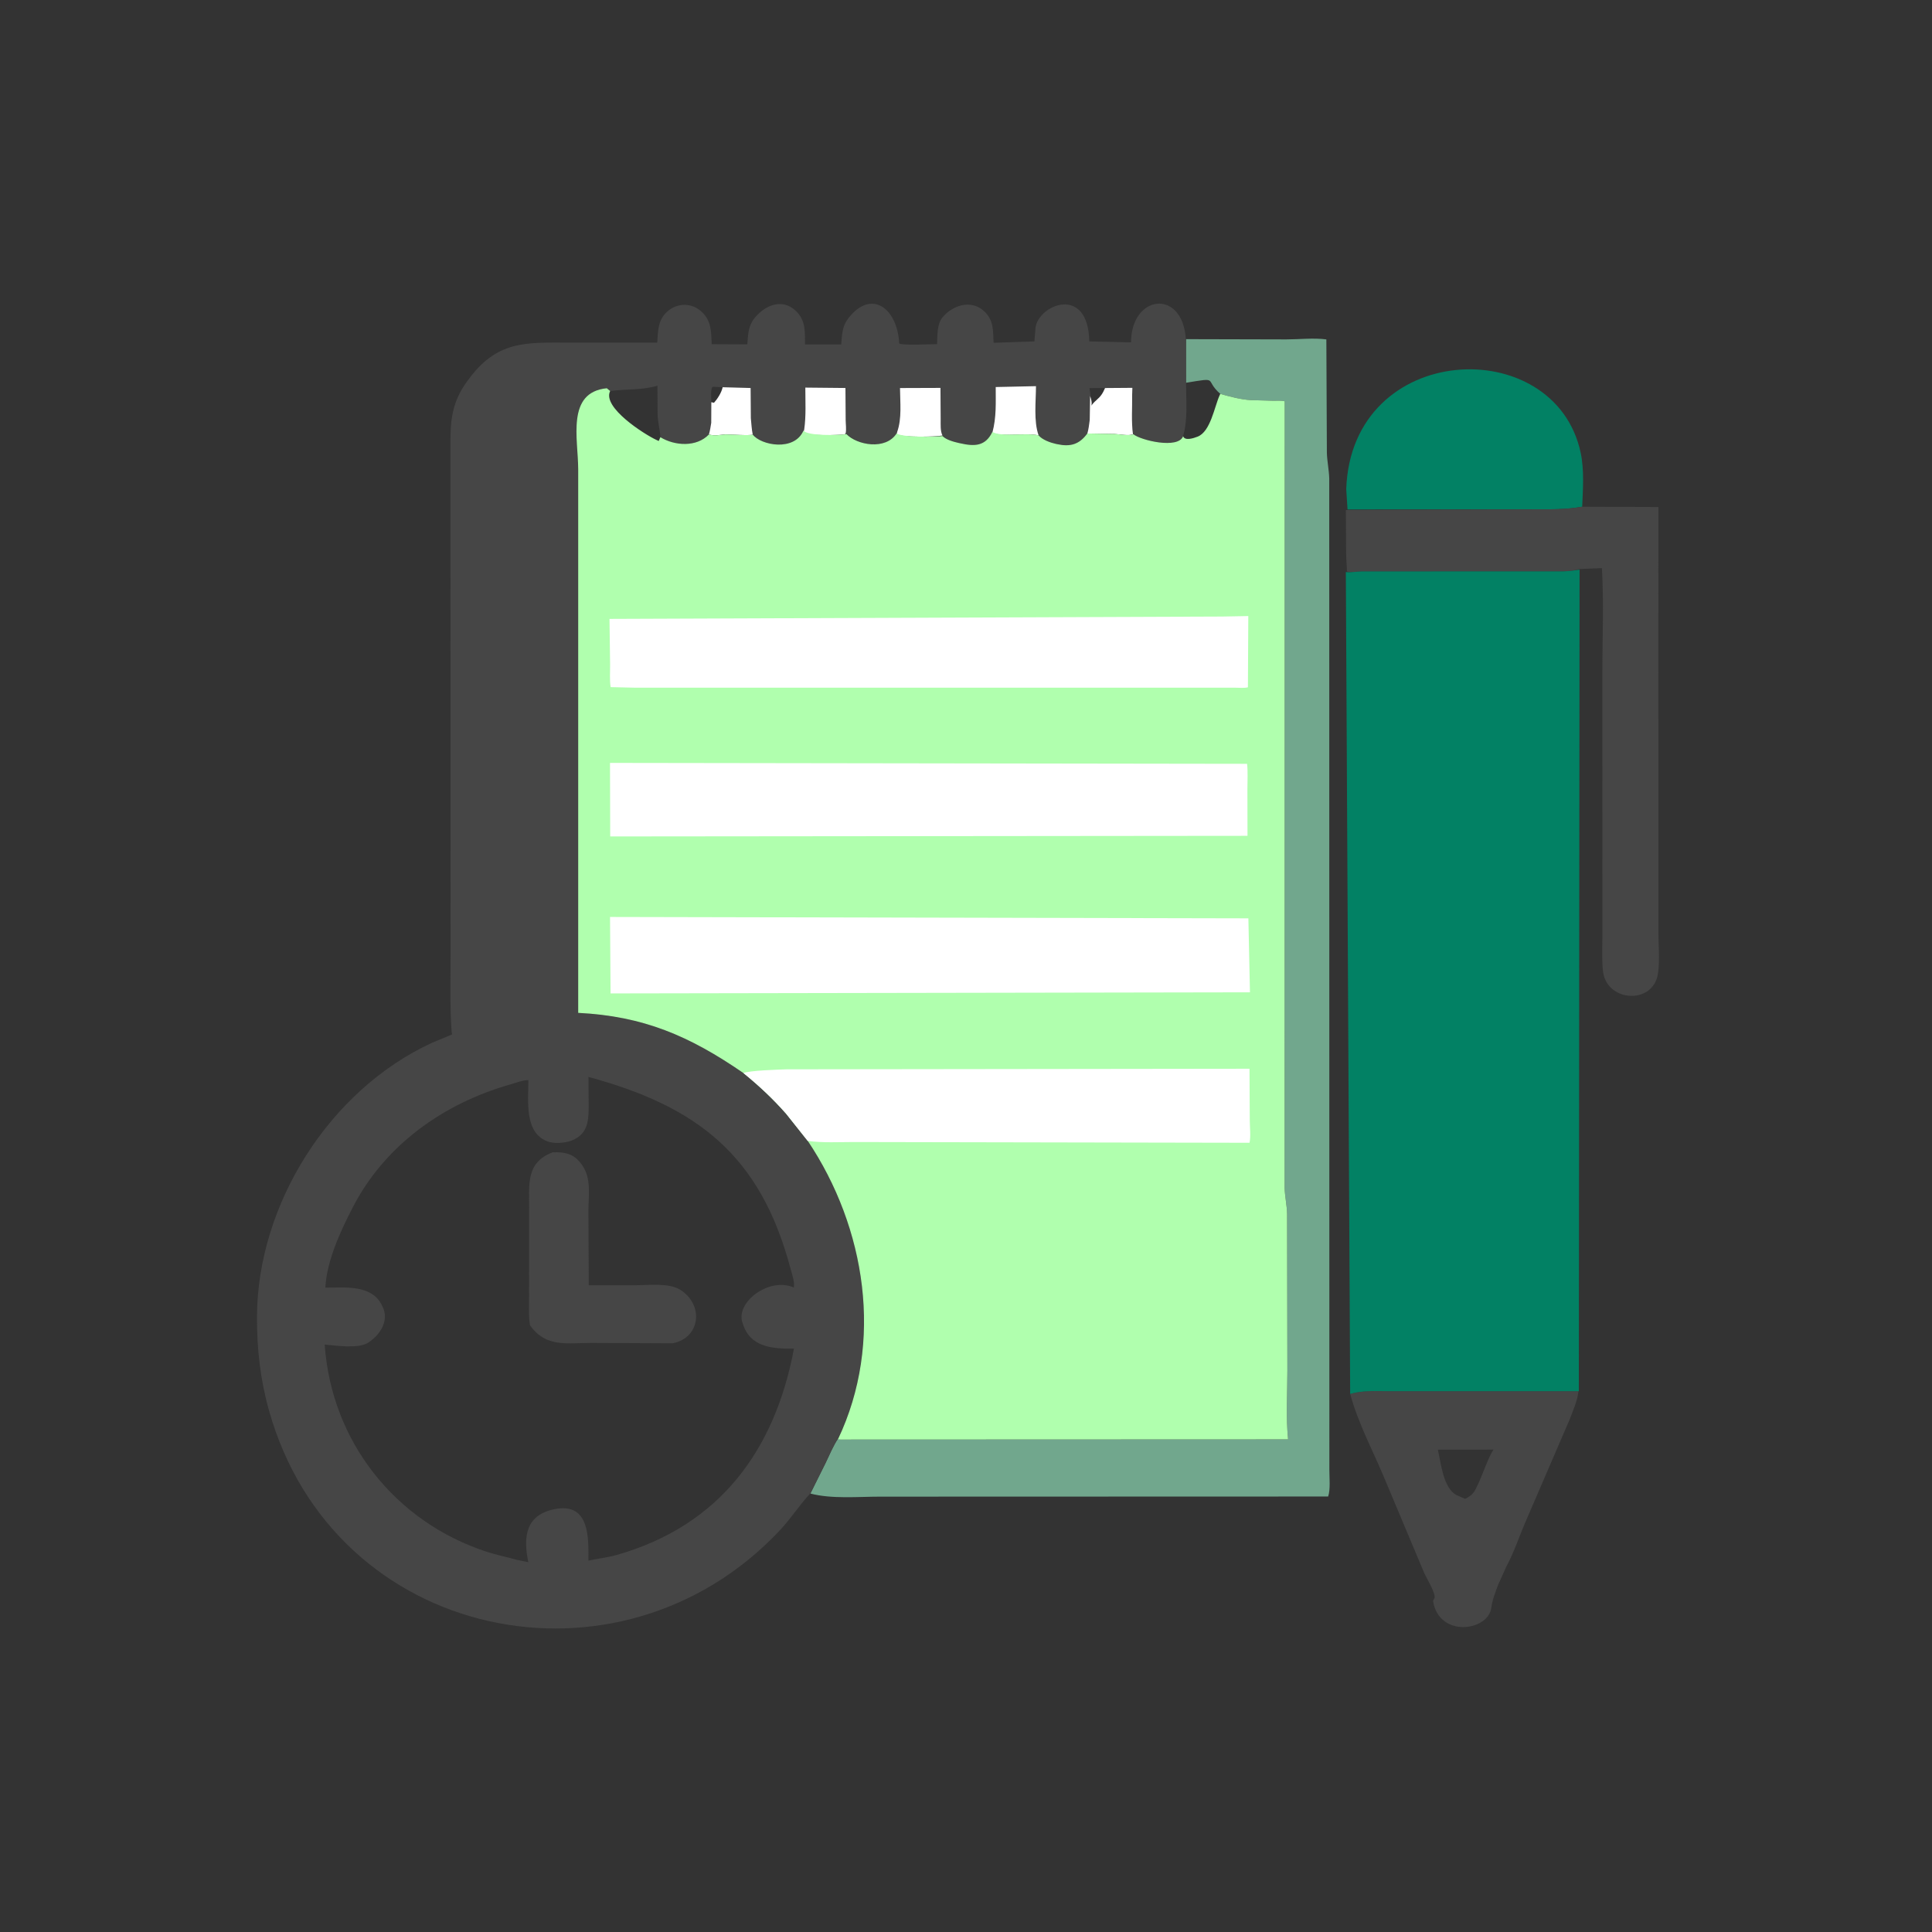 <?xml version="1.0" encoding="utf-8" ?>
<svg xmlns="http://www.w3.org/2000/svg" xmlns:xlink="http://www.w3.org/1999/xlink" width="280" height="280">
	<rect width="100%" height="100%" fill="#333333" stroke="none"/>
	<path fill="#028164" transform="scale(0.438 0.438)" d="M445.879 168.574L445.447 161.86C447.125 112.764 514.532 109.833 523.027 149.845C524.231 155.519 523.771 161.901 523.523 167.674C518.016 168.638 512.643 168.544 507.113 168.552L445.879 168.574Z"/>
	<path fill="#464646" transform="scale(0.438 0.438)" d="M446.748 461.23C450.984 459.964 455.533 460.334 459.908 460.33L522.293 460.33C521.928 463.622 520.48 466.715 519.325 469.798L504.958 503.109C502.778 508.116 500.959 513.716 498.361 518.487L495.761 524.275C494.779 526.856 493.818 529.296 493.437 532.053C492.376 539.739 476.062 542.014 474.169 529.688L474.688 528.706C474.968 527.006 472.152 522.397 471.305 520.61L457.609 488.014C453.771 479.005 449.356 470.746 446.748 461.23ZM475.76 479.692C476.827 484.191 477.513 492.241 481.875 494.679L484.81 495.946C487.414 494.594 487.758 493.87 489.053 491.101C490.488 488.138 492.558 481.969 494.17 479.662L475.76 479.692Z"/>
	<path fill="#464646" transform="scale(0.438 0.438)" d="M523.481 167.674L548.731 167.762L548.735 308.039C548.731 312.482 549.242 317.697 548.609 322.073C547.08 332.658 531.41 331.6 530.376 321.183C529.997 317.363 530.209 313.341 530.205 309.497L530.188 222.694C530.191 211.206 530.71 199.445 530.048 187.985L522.653 188.275C520.934 188.759 519.165 188.995 517.425 189.045L450.611 189.071C449.195 189.083 446.986 189.459 445.692 189.107C445.671 187.319 445.411 184.851 445.413 182.819L445.324 168.766L507.113 168.552C512.643 168.544 518.016 168.638 523.481 167.674Z"/>
	<path fill="#71A78D" transform="scale(0.438 0.438)" d="M392.436 112.22L425.591 112.303C429.819 112.301 434.735 111.744 438.87 112.305L439.043 149.844C439.13 152.649 439.74 155.476 439.824 158.324L439.867 486.365C439.859 488.941 440.264 492.78 439.464 495.173L291.182 495.218C283.965 495.215 275.213 496.046 268.153 494.196L273.209 484.002C274.48 481.349 275.658 478.466 277.288 476.016C277.907 476.426 279.004 476.316 279.688 476.325L426.216 476.269C425.46 468.904 425.981 461.029 425.975 453.607L425.886 401.67C425.82 398.772 425.149 395.969 425.07 393.125L425.095 132.779C423.97 132.459 422.498 132.61 421.316 132.596L413.862 132.395C410.546 132.19 406.963 131.25 403.774 130.321C398.272 125.517 403.721 124.811 392.413 126.652L392.436 112.22Z"/>
	<path fill="#028164" transform="scale(0.438 0.438)" d="M445.318 189.292C446.986 189.459 449.195 189.083 450.611 189.071L517.425 189.045C519.165 188.995 520.934 188.759 522.653 188.49L522.408 460.33L459.908 460.33C455.533 460.334 450.984 459.964 446.748 461.23L445.318 189.292Z"/>
	<path fill="#464646" transform="scale(0.438 0.438)" d="M268.153 494.091C264.547 497.977 261.671 502.497 258.004 506.4C204.98 562.824 110.451 543.159 88.997 466.677C86.121 456.423 84.981 446.225 85.03 435.628C85.203 398.524 108.958 360.722 142.899 345.069L148.633 342.689C148.633 342.689 149.509 342.305 149.511 342.302C149.659 342.106 149.47 341.812 149.452 341.567C148.826 333.097 149.094 324.464 149.091 315.971L149.042 146.42C149.024 138.74 149.701 132.95 154.412 126.384L154.739 125.938C164.354 112.64 173.705 113.353 188.159 113.359L217.477 113.368C217.707 109.969 217.632 106.548 220.056 103.829C223.223 100.277 228.427 99.802 232.046 103.041C235.413 106.055 235.307 109.694 235.493 113.892L247.271 113.949C247.542 110.785 247.532 107.962 249.584 105.354C252.956 101.068 258.742 98.546 263.26 102.801C266.673 106.015 266.309 109.69 266.374 113.967L278.348 113.975C278.603 110.92 278.633 108.053 280.573 105.488C288.106 95.529 296.862 101.65 297.548 113.665C298.643 114.34 308.067 113.871 310.067 113.873C310.198 111.042 309.963 107.277 311.907 104.958C315.289 100.924 321.397 99.021 325.654 102.992C328.845 105.967 328.582 109.409 328.757 113.424L342.275 112.966L342.63 108.421C343.714 100.673 360.09 94.189 360.424 112.965L374.25 113.284C374.268 97.47 391.283 95.36 392.384 112.22L392.439 126.652C392.453 132.32 393.085 138.74 391.502 144.199L391.479 144.332C389.838 148.677 377.464 145.697 375.032 143.686C373.475 144.302 370.535 143.673 368.756 143.594L359.779 143.471C357.122 147.071 354.157 147.906 349.844 146.975L349.386 146.88C347.569 146.484 344.878 145.521 343.659 144.057C339.559 143.098 331.344 144.69 328.355 143.189C326.056 147.684 322.473 147.759 317.755 146.685L317.135 146.552C315.473 146.179 312.965 145.464 311.878 144.1C309.444 144.546 298.583 144.81 296.686 143.679C293.031 149.101 283.478 147.255 280.051 143.394L279.494 143.717C277.466 143.965 267.53 144.355 265.848 143.108C262.792 149.503 251.745 147.353 249.064 143.787C248.225 144.226 241.436 143.722 239.993 143.708C238.22 143.914 236.288 144.318 234.573 143.748C230.49 148.024 223.265 147.566 218.508 144.656L217.969 145.917L217.135 145.534C213.294 143.747 199.174 134.826 201.892 129.381L200.781 128.461C187.268 129.805 191.306 145.27 191.315 155.297L191.316 335.141C212.821 336.22 228.055 342.704 245.973 355.049C251.087 359.199 255.797 363.598 260.146 368.559L267.245 377.456C286.496 406.189 292.537 444.096 277.288 476.016C275.658 478.466 274.48 481.349 273.209 484.002L268.153 494.091ZM194.715 356.339L194.778 364.715C194.8 369.36 195.015 374.406 190.312 376.855L189.995 377.025C187.863 378.115 183.965 378.55 181.67 377.835C173.272 375.216 174.874 364.204 174.831 357.399C173.153 357.329 170.374 358.391 168.732 358.859C146.607 365.173 127.259 379.007 116.67 399.597C112.635 407.443 108.11 417.173 107.657 426.068C114.085 426.05 123.179 424.973 126.419 432.031L126.633 432.468C128.766 436.944 125.89 441.488 122.188 444.016L121.886 444.226C118.624 446.384 111.205 445.224 107.441 444.899C109.645 476.942 130.747 503.533 160.938 513.421C164.279 514.516 167.732 515.206 171.118 516.147L174.813 516.898C173.04 508.396 173.958 501.204 183.658 499.325C195.252 497.08 194.747 509.193 194.696 516.388C197.825 515.702 201.01 515.384 204.097 514.504C238.27 504.773 256.443 479.701 262.704 446.252C255.37 446.312 248.128 445.769 245.723 437.812L245.603 437.454C243.559 430.778 254.513 422.463 262.656 426.014C263.064 424.36 262.012 421.431 261.557 419.715C251.563 382.021 230.458 366.038 194.715 356.339ZM365.643 128.395L360.496 128.411L360.699 131.06L360.572 138.948C360.376 140.468 360.21 141.956 359.779 143.471L368.756 143.594C370.535 143.673 373.475 144.302 374.886 143.686C374.303 139.554 374.675 134.94 374.607 130.748L374.69 128.327L365.643 128.395ZM201.892 129.381C199.174 134.826 213.294 143.747 217.135 145.534L217.969 145.917L218.474 144.656C218.463 142.45 217.617 139.868 217.588 136.741L217.531 127.603C212.556 129.153 207.038 128.683 201.892 129.381ZM235.373 133.081L236.25 133.281C237.438 131.956 238.764 129.849 239.116 128.13L235.781 127.976C235.041 128.812 235.373 131.854 235.373 133.081Z"/>
	<path fill="white" transform="scale(0.438 0.438)" d="M239.116 128.13L248.368 128.384L248.443 138.408C248.627 140.2 248.707 142.023 249.064 143.787C248.225 144.226 241.436 143.722 239.993 143.708C238.22 143.914 236.288 144.318 234.573 143.748C234.951 142.501 235.119 141.183 235.339 139.9L235.371 133.081L236.25 133.281C237.438 131.956 238.764 129.849 239.116 128.13Z"/>
	<path fill="white" transform="scale(0.438 0.438)" d="M265.848 143.108L266.095 142.13C266.756 137.653 266.464 132.777 266.472 128.248L279.745 128.38L279.818 138.982C279.827 140.243 280.098 142.203 279.808 143.394L279.494 143.717C277.466 143.965 267.53 144.355 265.848 143.108Z"/>
	<path fill="white" transform="scale(0.438 0.438)" d="M328.355 143.189C329.75 138.016 329.452 133.125 329.468 128.063L342.79 127.774C342.781 132.768 341.976 139.37 343.659 144.057C339.559 143.098 331.344 144.69 328.355 143.189Z"/>
	<path fill="white" transform="scale(0.438 0.438)" d="M365.643 128.395L374.69 128.327L374.607 130.748C374.675 134.94 374.303 139.554 374.886 143.686C373.475 144.302 370.535 143.673 368.756 143.594L359.779 143.471C360.21 141.956 360.376 140.468 360.572 138.948L360.699 131.06L360.496 128.411L365.643 128.395ZM360.496 128.411L360.716 131.06C362.209 135.17 359.541 135.229 362.755 132.432C364.231 131.149 364.854 130.231 365.643 128.395L360.496 128.411Z"/>
	<path fill="white" transform="scale(0.438 0.438)" d="M296.686 143.679L296.869 142.899C298.458 138.463 297.823 133.076 297.8 128.397L311.188 128.351L311.253 138.701C311.271 140.304 311.084 142.672 311.858 144.1C309.444 144.546 298.583 144.81 296.686 143.679Z"/>
	<path fill="#464646" transform="scale(0.438 0.438)" d="M182.888 381.281C186.913 381.139 189.96 381.736 192.495 385.339L192.728 385.682C195.743 390.069 194.691 395.798 194.698 400.795L194.813 425.253L210.413 425.257C214.687 425.263 221.414 424.409 225.126 426.789C232.979 431.822 231.79 442.661 222.541 444.481L195.851 444.352C187.801 444.326 180.667 446.038 175.377 438.512C174.878 435.769 175.061 432.839 175.056 430.059L175.082 399.521C175.102 391.872 174.035 384.567 182.888 381.281Z"/>
	<path fill="#B0FFAE" transform="scale(0.438 0.438)" d="M392.434 126.652C403.721 124.811 398.272 125.517 403.774 130.321C406.963 131.25 410.546 132.19 413.862 132.395L421.316 132.596C422.498 132.61 423.97 132.459 425.095 132.779L425.07 393.125C425.149 395.969 425.82 398.772 425.886 401.67L425.975 453.607C425.981 461.029 425.46 468.904 426.216 476.269L279.688 476.325C279.004 476.316 277.907 476.426 277.288 476.185C292.537 444.096 286.496 406.189 267.245 377.456L260.146 368.559C255.797 363.598 251.087 359.199 245.973 355.049C228.055 342.704 212.821 336.22 191.316 335.141L191.315 155.297C191.306 145.27 187.268 129.805 200.781 128.461L201.892 129.381C199.174 134.826 213.294 143.747 217.135 145.534L217.969 145.917L218.508 144.656C223.265 147.566 230.49 148.024 234.573 143.748C236.288 144.318 238.22 143.914 239.993 143.743C241.436 143.722 248.225 144.226 249.064 143.784C251.745 147.353 262.792 149.503 265.848 142.5C267.53 144.355 277.466 143.965 279.494 143.717L280.051 143.6C283.478 147.255 293.031 149.101 296.686 143.402C298.583 144.81 309.444 144.546 311.878 144.278C312.965 145.464 315.473 146.179 317.135 146.552L317.755 146.685C322.473 147.759 326.056 147.684 328.355 142.925C331.344 144.69 339.559 143.098 343.659 144.057C344.878 145.521 347.569 146.484 349.386 146.88L349.844 146.975C354.157 147.906 357.122 147.071 359.779 143.432L368.756 143.594C370.535 143.673 373.475 144.302 375.032 143.69C377.464 145.697 389.838 148.677 391.479 144.332L391.502 144.199C393.085 138.74 392.453 132.32 392.434 126.652ZM392.434 126.652C392.453 132.32 393.085 138.74 391.502 144.199L391.479 144.332C392.023 145.971 394.964 144.993 396.288 144.473C400.546 142.804 401.834 134.618 403.537 130.836L403.774 130.321C398.272 125.517 403.721 124.811 392.434 126.652Z"/>
	<path fill="white" transform="scale(0.438 0.438)" d="M245.973 355.049C248.156 354.205 257.266 353.927 260.3 353.819L413.441 353.63L413.531 370.728C413.542 372.976 413.91 375.972 413.449 378.128L282.686 377.878C277.598 377.876 272.291 378.195 267.245 377.512L260.146 368.559C255.797 363.598 251.087 359.199 245.973 355.049Z"/>
	<path fill="white" transform="scale(0.438 0.438)" d="M404.381 204.006L413.043 203.845L412.917 227.412C411.724 227.732 410.134 227.55 408.891 227.551L210.419 227.553L202.052 227.359C201.674 224.977 201.902 222.245 201.874 219.824L201.67 204.784L404.381 204.006Z"/>
	<path fill="white" transform="scale(0.438 0.438)" d="M201.84 252.433L412.638 252.736C412.948 255.454 412.743 258.403 412.75 261.149L412.78 276.563L201.909 276.766L201.84 252.433Z"/>
	<path fill="white" transform="scale(0.438 0.438)" d="M201.85 303.41L413.068 303.864L413.592 328.339L202.024 328.706L201.85 303.41Z"/>
</svg>
